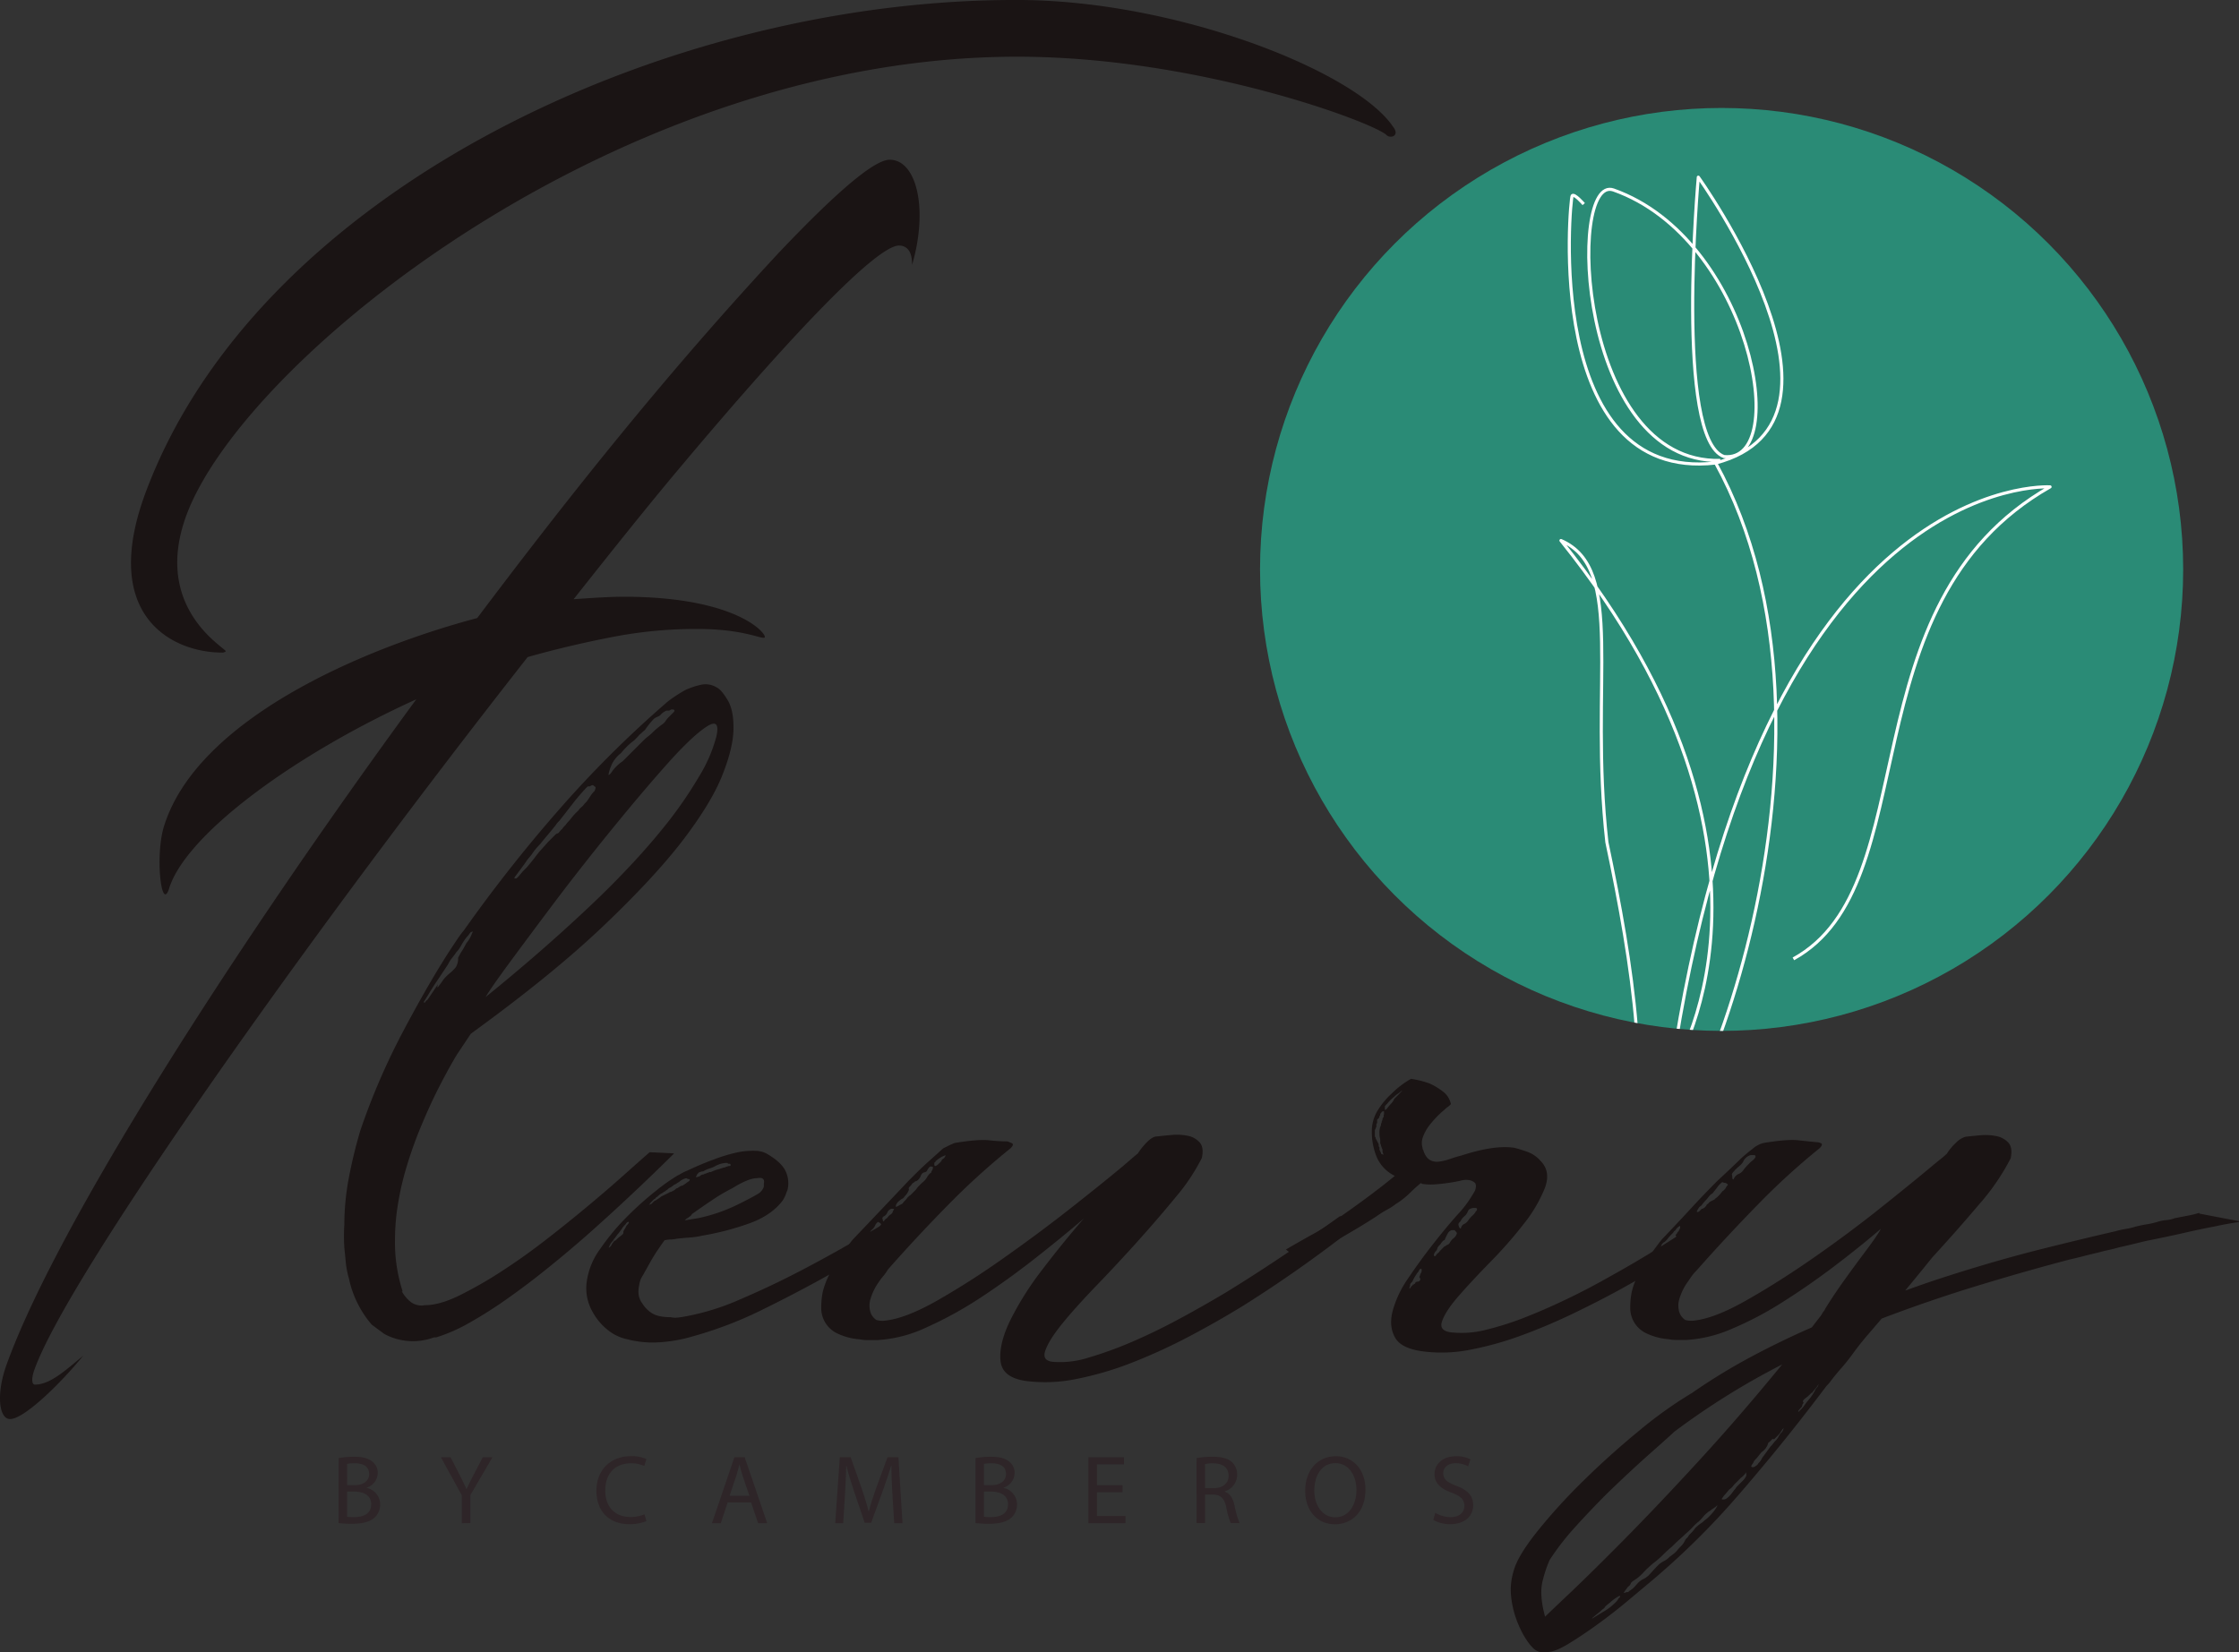 <svg xmlns="http://www.w3.org/2000/svg" xmlns:xlink="http://www.w3.org/1999/xlink" viewBox="0 0 721.12 532.28"><rect x="0" y="0" width="721.12" height="532.28" fill="#333333" stroke="none"/><defs><style>.cls-1{fill:#2a8b76;}.cls-2{clip-path:url(#clip-path);}.cls-3{fill:none;stroke:#fff;stroke-linejoin:round;}.cls-4{fill:#1a1414;}.cls-5{fill:#2e2528;}</style><clipPath id="clip-path"><circle class="cls-1" cx="554.48" cy="183.44" r="148.66"/></clipPath></defs><title>logo</title><g id="Capa_2" data-name="Capa 2"><g id="LOGOS"><circle class="cls-1" cx="554.48" cy="183.44" r="148.66"/><g class="cls-2"><path class="cls-3" d="M510.07,65.75s-3.09-3.61-3.73-2.67-9.69,92.46,46.2,86.08c51.1-13.34-5.56-92.08-5.56-92.08s-7.6,84.28,8.27,90c21.86,2.23,8.63-70.19-35.59-85.88-15-5.25-11.56,88.26,34.4,87.13"/><path class="cls-3" d="M577.6,308.9C621,285.06,593.95,194.6,660.27,156.84c0,0-93.59-5.66-122,188.71,0,0,46.39-69.24-35.53-171.42,21,9.08,9,45.68,14.79,97.19,8.4,39.67,14.74,80.64,6.17,112.43,22.06-7.42,77.46-146,28.87-234.61"/></g><path class="cls-4" d="M112.39,411.9a29,29,0,0,1-1-5q-.24-2.41-.49-5a57,57,0,0,1,0-7.41,81,81,0,0,1,1.48-15.19,151.39,151.39,0,0,1,3.7-15.19,219.61,219.61,0,0,1,13.83-32Q138.07,316.71,145,306l2.22-3.34a35.08,35.08,0,0,1,2.22-3,478.81,478.81,0,0,1,30-38.15,355,355,0,0,1,35.68-35.56,47.51,47.51,0,0,1,5.68-3.7,25.11,25.11,0,0,1,5.06-1.67,6.82,6.82,0,0,1,5.06.93q1.48.75,3.46,4.07t1.85,9.45q-.13,6.11-3.71,15T219.69,271q-9.26,12-25.68,27.6T151.65,333l-4.45,6.67q-2.47,4.08-5.43,9.81T136,361.9A134.66,134.66,0,0,0,130.91,376a93.76,93.76,0,0,0-3.21,15.19c-.17,1.48-.29,2.91-.37,4.26s-.12,2.78-.12,4.26a51.25,51.25,0,0,0,2.47,16.3h-.25a10.9,10.9,0,0,0,3,3.52,5.8,5.8,0,0,0,4.45.93q4.69,0,11.11-3.15a132.64,132.64,0,0,0,13.58-7.78q7.16-4.63,14.32-10.19t13.58-10.93q6.42-5.36,11.61-10t8.15-7.22l7.9.37Q202.52,386,188.7,398.2q-5.93,5.19-12.35,10.37t-12.72,9.63A141.84,141.84,0,0,1,151.41,426a54.24,54.24,0,0,1-10.87,4.82h-.74a19.36,19.36,0,0,1-16.05-1.11l-2-1.48-2-1.48A33.24,33.24,0,0,1,112.39,411.9Zm24.2-89.28c-.17.25-.09.37.25.37l.25-.37c.16-.24.28-.37.37-.37s.29-.24.62-.74l3-4.45c-.33,1-.29,1.24.12.74a27.19,27.19,0,0,0,1.6-2.22,13.66,13.66,0,0,1,2-2,13.51,13.51,0,0,0,2-2,5.26,5.26,0,0,0,.74-3,22.85,22.85,0,0,1,1.23-2.22c.33-.49.82-1.35,1.48-2.59a9.26,9.26,0,0,0,1.73-3,1.35,1.35,0,0,0,.25-.74l-.74.37a11.58,11.58,0,0,1-1,1.3,11.38,11.38,0,0,0-1,1.3c-.33.5-.7,1.11-1.11,1.85A8.28,8.28,0,0,1,147,306.7c-.49.74-1,1.43-1.48,2a9.33,9.33,0,0,0-1.24,2l-2.71,4.08-1.24,1.85q-1,1.48-2.22,3.52C137.24,321.58,136.75,322.39,136.59,322.63Zm94.09-85.2q1.48-6.3-3.09-3.34t-12.22,11.48Q207.71,254.11,198,266t-18.4,23.34q-8.65,11.49-15.19,20.37t-8,11.48q18.76-15.19,34.33-30,6.67-6.29,13.21-13.34t12-14.08A135.7,135.7,0,0,0,225.24,250,47.76,47.76,0,0,0,230.68,237.43ZM166,282.25c-.33.5-.41.74-.25.74h.49c.16,0,.66-.49,1.48-1.48a14.23,14.23,0,0,1,1.73-1.85c.66-.74,1.48-1.72,2.47-3s1.56-2,1.73-2.22l3-3.34,2.22-2.22.49-.37h.25a3,3,0,0,0,.74-.74,3.17,3.17,0,0,1,.74-.74,4.34,4.34,0,0,1,.74-.93,4.27,4.27,0,0,0,.74-.92,20.27,20.27,0,0,0,1.61-1.85,17.32,17.32,0,0,1,2.1-2.22,4.46,4.46,0,0,1,1-1.11,4.44,4.44,0,0,0,1-1.11,6.17,6.17,0,0,0,1.23-1.48l.87-1.3a9.32,9.32,0,0,1,1.11-1.3c.33-.74.41-1.17.25-1.3l-.74-.56a1.23,1.23,0,0,0-.74.19.81.81,0,0,1-.49.19h-.49c-.49.5-1.07,1.11-1.73,1.85s-1.4,1.61-2.22,2.59l-5.19,6.67a6.44,6.44,0,0,0-1.23,1.48c-1,1.24-1.81,2.22-2.47,3s-1.48,1.73-2.47,3c-.49.5-.95,1-1.36,1.48a17.47,17.47,0,0,0-1.11,1.48,11.93,11.93,0,0,1-1,1.3,11.33,11.33,0,0,0-1,1.3q-.5.75-1.73,2.41T166,282.25Zm30.13-33.34q-.5,1.48.74,0a13.28,13.28,0,0,1,3.7-3.7l2.22-2.22,2.22-2.22,2.22-2.22a13.93,13.93,0,0,1,1.48-1.3,13.53,13.53,0,0,0,1.48-1.3,24.39,24.39,0,0,1,2.84-2.41,4.56,4.56,0,0,0,1.36-1.3,7.5,7.5,0,0,1,.87-1.11l1.11-1.11c1.15-1,1.15-1.48,0-1.48a.83.83,0,0,0-.49.19.82.82,0,0,1-.49.19h-.74a5.15,5.15,0,0,0-2,1.48,3.81,3.81,0,0,1-1,.56,4.13,4.13,0,0,0-1,.56,20.61,20.61,0,0,0-1.48,1.67c-.49.62-1,1.3-1.48,2a8.28,8.28,0,0,0-.86.74,7.59,7.59,0,0,1-.87.74,19.61,19.61,0,0,1-1.73,1.85,23.74,23.74,0,0,0-2,1.67,27.07,27.07,0,0,0-2.22,2.41,10.19,10.19,0,0,0-3,3.7A17.17,17.17,0,0,0,196.1,248.91Z"/><path class="cls-4" d="M188.94,413.14a23,23,0,0,1,4.32-10.74A74.26,74.26,0,0,1,201.9,392a105.8,105.8,0,0,1,9.38-8.4,60.77,60.77,0,0,1,6.79-4.82q.49-.24,1.36-.74a17,17,0,0,1,2.1-1q4.2-2,8.52-3.58a52.87,52.87,0,0,1,8-2.35,25.71,25.71,0,0,1,5.43-.37,7.74,7.74,0,0,1,4.2,1.36q4.45,2.72,5.55,5.68a9,9,0,0,1,.37,5.68,9.43,9.43,0,0,0-.49,1.24,11,11,0,0,1-1,2q-3.7,4.94-11.11,7.53a88.9,88.9,0,0,1-14.82,3.83,26.8,26.8,0,0,1-4.2.62c-1.32.09-2.63.21-4,.37a10.84,10.84,0,0,1-2.1.25,7.82,7.82,0,0,0-1.85.25q-.74,1-2.1,3t-2.59,4.2q-1.23,2.22-2.35,4.2a7,7,0,0,0-1.11,3,8.86,8.86,0,0,0-.24,2.47,5.92,5.92,0,0,0,1.23,3.46,9.52,9.52,0,0,0,3,3.09q2,1.36,6.17,1.36a6.32,6.32,0,0,0,2.22.12,24.44,24.44,0,0,0,2.47-.37,78.25,78.25,0,0,0,17.78-5.55q10.12-4.32,20-9.51t18.27-10.13l12.59-7.41h8.89q-13.83,9.14-27.41,17-11.61,6.67-24.45,13a126.06,126.06,0,0,1-23.21,9,47.45,47.45,0,0,1-12.35,2,32.16,32.16,0,0,1-8.64-1,14.83,14.83,0,0,1-6.67-3.21,19.16,19.16,0,0,1-4.69-5.68A15.22,15.22,0,0,1,188.94,413.14Zm13.58-19.51h-.25a1.37,1.37,0,0,0-.62.49,1.84,1.84,0,0,1-.37.49,5.4,5.4,0,0,0-1,1.24,16.53,16.53,0,0,1-1.11,1.48q-.61.74-1.11,1.48c-.33.33-.49.58-.49.74a5.23,5.23,0,0,0-1,1.24l-.49,1c0,.17.08.17.25,0l.49-.49a6.75,6.75,0,0,1,1.24-1.73q-.25.5.74-.49a6.07,6.07,0,0,1,.86-.74,5.76,5.76,0,0,0,.87-.74c.17,0,.25-.33.25-1,.16-.16.25-.28.25-.37s.08-.21.25-.37l.49-1c.49-.49.74-.82.74-1Zm6.67-5.68c-.16,0-.16.09,0,.25a.22.22,0,0,1,.25-.25.72.72,0,0,0,.49-.25l.74-.74a11.94,11.94,0,0,0,1.24-.74,6.88,6.88,0,0,0,1-.74l1.48-.74,1-.49a.22.22,0,0,0,.25-.25h.25a.5.5,0,0,0,.37-.12.51.51,0,0,1,.37-.12c.16-.16.28-.25.37-.25s.2-.08.37-.25q.49-.49.74-.49a3,3,0,0,0,.62-.37,2.74,2.74,0,0,1,.62-.37,1.42,1.42,0,0,0,1-.49c.16,0,.25,0,.25-.12s.08-.12.25-.12a3.82,3.82,0,0,1,1-.74c.49-.49.41-.74-.24-.74-.17,0-.25,0-.25-.12s-.09-.12-.25-.12h-.25a5.67,5.67,0,0,0-2.22,1.23,2.87,2.87,0,0,0-.62.37,2.62,2.62,0,0,1-.62.37,2.84,2.84,0,0,0-.74.49,2.87,2.87,0,0,1-.74.49l-.49.25a3.51,3.51,0,0,1-.74.62,2,2,0,0,0-.49.37,2.87,2.87,0,0,0-.62.37,2.86,2.86,0,0,1-.62.37,5.31,5.31,0,0,0-1.23,1,1.36,1.36,0,0,0-.62.49.39.39,0,0,1-.37.25l-.86.87A3.22,3.22,0,0,0,209.19,387.95Zm13.34,3.71a3.82,3.82,0,0,0-1,.74.72.72,0,0,0-.49.25l-.49.49,4.45-.74a53.85,53.85,0,0,0,12-4.07q5.3-2.59,7.28-3.83a4.19,4.19,0,0,0,1.73-2.22v-1q.49-2.22-2.22-1.73-2.72,0-7.9,3.21a59,59,0,0,0-6.3,3.7q-3.33,2.22-6.79,4.69a.22.22,0,0,1-.25.25Zm1.73-12.84c-.16.49,0,.58.49.25H225l.49-.25a1.67,1.67,0,0,1,1.23-.49.71.71,0,0,1,.49-.25.73.73,0,0,0,.49-.25,1,1,0,0,0,.74-.25h.49c.33-.16.7-.33,1.11-.49a13.7,13.7,0,0,1,1.6-.49l1.48-.49a1,1,0,0,0,.74-.25,1.1,1.1,0,0,0,.49-.12,1.68,1.68,0,0,1,.74-.12q.49-.25,0-.74h-.49a.22.22,0,0,1-.25-.25,7.86,7.86,0,0,0-2.1.25,11,11,0,0,0-1.85.74,6.17,6.17,0,0,1-1.73.74,10,10,0,0,0-2.22,1,1.72,1.72,0,0,0-.74.12,1.1,1.1,0,0,1-.49.12l-.49.49c-.17.16-.25.29-.25.37S224.42,378.65,224.25,378.81Z"/><path class="cls-4" d="M284.51,425.49q6.67-.5,17.17-6.42a258.09,258.09,0,0,0,21.85-14q11.36-8,21.73-16.18t16.55-13.34q3.45-3,4.69-4a20.84,20.84,0,0,1,3-3.7q1.72-1.72,3-1.73,2-.25,4.82-.49a17.92,17.92,0,0,1,5.19.25,7,7,0,0,1,3.83,2.1q1.48,1.61.74,5.06a64,64,0,0,1-8.4,12.59q-5.68,6.92-12.22,14.2t-13.21,14.2q-6.67,6.91-11,12.22t-5.56,8.77q-1.24,3.46,2.72,3.71a29.63,29.63,0,0,0,11.11-1.36,121.81,121.81,0,0,0,13.83-5q7.41-3.16,15.31-7.41t15.31-8.69q17.29-10.62,36.55-24.45h9.14a414.07,414.07,0,0,1-40,28.65q-8.4,5.18-17.54,10a181.2,181.2,0,0,1-18.27,8.4,105.11,105.11,0,0,1-17.9,5.31,49.84,49.84,0,0,1-16.18.74q-7.91-1-8.52-6.42t3.09-13.09a98.37,98.37,0,0,1,10.37-16.42q6.67-8.76,13.34-16.42-6.92,5.93-15.56,12.72T315.87,418a124.19,124.19,0,0,1-17.53,9.64,43,43,0,0,1-15.81,4.07h-3.09a13,13,0,0,1-2.59-.25,20.15,20.15,0,0,1-7.16-1.89,9,9,0,0,1-5.19-8.35,25.87,25.87,0,0,1,.49-5.06,26.34,26.34,0,0,1,2.22-5.81,48.43,48.43,0,0,1,3.21-5.31q2.23-3.21,4.2-5.68,4.94-5.18,9.51-10t8.52-9q3.95-4,6.67-6.42t4.45-4l1.48-.74c.66-.33,1.4-.66,2.22-1q7.65-1.23,11-.87a55.13,55.13,0,0,0,6,.37,11.62,11.62,0,0,1,1.48.62c.49.25.33.78-.49,1.6a233.32,233.32,0,0,0-20.13,18.27Q295.13,398.57,286,408.94a15.21,15.21,0,0,1-1.48,2.1,17.64,17.64,0,0,0-1.23,1.6,19.06,19.06,0,0,0-3,6.05,7.48,7.48,0,0,0,0,3.83,4.74,4.74,0,0,0,2,2.72A7.53,7.53,0,0,0,284.51,425.49Zm-8.15-23.71c0-.16,0-.25.12-.25s.12-.08.12-.25V401a1.8,1.8,0,0,1-.49.37,2.22,2.22,0,0,0-.49.37c-.33.33-.49.58-.49.74-.33.33-.49.58-.49.74a3.39,3.39,0,0,0-.74,1.11c-.16.41-.25.53-.25.37l1.23-1.24c0,.33.17.33.49,0,.17-.16.29-.25.37-.25s.21-.08.37-.24v-.49A1,1,0,0,1,276.36,401.78Zm4-4.2.25.25c.33.17.49.17.49,0s.16-.25.49-.25c.16,0,.24-.33.24-1a1.29,1.29,0,0,0,.62-.49,3.79,3.79,0,0,1,.62-.74,3.73,3.73,0,0,0,.74-1l-.49-.49a.72.72,0,0,1-.49-.25,2.72,2.72,0,0,0-1,1.23,3.7,3.7,0,0,1-1.23,1.48,6,6,0,0,1-.62,1,8.84,8.84,0,0,1-.86,1l-.49,1-.25.25Zm4.2-5.68c-.33.33-.45.54-.37.62a1,1,0,0,1,.12.62c.17.33.29.41.37.25a3.89,3.89,0,0,1,.62-.74A1.82,1.82,0,0,0,286,392a3.66,3.66,0,0,1,1-.86c.33-.33.49-.53.49-.62a2.28,2.28,0,0,1,.25-.62c.33-.33.25-.49-.25-.49H287a2.26,2.26,0,0,0-1.23,1.23A2.23,2.23,0,0,1,284.51,391.9Zm4-3.21c0,.17.41,0,1.24-.49.66-.33,1-.53,1-.62s.16-.28.49-.62a9.21,9.21,0,0,0,.87-1,4.58,4.58,0,0,1,1.11-1l1.73-1.73a8.08,8.08,0,0,1,1-1.23l1-1a5.39,5.39,0,0,0,1.48-1.6,6.3,6.3,0,0,1,1-1.36c.33-.16.49-.33.49-.49a.72.72,0,0,1,.25-.49,2.19,2.19,0,0,0,.25-1c0-.16-.16-.25-.49-.25h-.49a5.66,5.66,0,0,0-1,1.48,1.55,1.55,0,0,1-.74.37,1.55,1.55,0,0,0-.74.37,2.56,2.56,0,0,0-.49.86,3.31,3.31,0,0,1-.74,1.11c-.33.33-.58.49-.74.49s-.41.16-.74.49a1.36,1.36,0,0,0-.62.49,3.42,3.42,0,0,1-.62.74c-.33.33-.45.58-.37.74a.9.9,0,0,1-.12.74,4.91,4.91,0,0,1-1.24,1.73,1.58,1.58,0,0,1-.74.74,3.87,3.87,0,0,0-1,.74A2.72,2.72,0,0,0,288.46,388.69Zm12.84-14.57-.49.49v.49q0,1.24,1.73-.49c.49-.49.7-.74.62-.74s0-.16.37-.49a1.86,1.86,0,0,0,.86-1c.08-.33.12-.41.12-.25A8.84,8.84,0,0,0,301.31,374.12Z"/><path class="cls-4" d="M414.16,402.52q5.93-3.45,9.14-5.19a73.49,73.49,0,0,0,7.41-4.69q11.36-7.9,18.52-13.83a12.12,12.12,0,0,1-5.8-6,21.13,21.13,0,0,1-1.6-8.27,12.75,12.75,0,0,1,2-7,25.69,25.69,0,0,1,4.45-5.31,29.17,29.17,0,0,1,6.17-4.69,31.68,31.68,0,0,1,5.93,1.48,21.69,21.69,0,0,1,4.32,2.59,6.69,6.69,0,0,1,2.59,4.08l-.49.49a3.8,3.8,0,0,1-.62.49,6.15,6.15,0,0,0-.87.74,32.72,32.72,0,0,0-5.18,5.43,14.23,14.23,0,0,0-1.85,3.46,5.49,5.49,0,0,0-.12,3.46,1,1,0,0,0,.24.74q1.23,4.2,5.19,3.7a17.59,17.59,0,0,0,3.46-.86c1.15-.41,2.38-.78,3.7-1.11q10.61-3.45,17-2.47a43.84,43.84,0,0,1,4.32,1.36,10,10,0,0,1,4.08,2.84q3.45,3.46,1.36,8.89a46.47,46.47,0,0,1-6.79,11.48,138.9,138.9,0,0,1-10.62,12.1q-5.93,6.06-10.25,11t-5.43,8.28q-1.11,3.33,3.83,3.58a31.58,31.58,0,0,0,10.74-1,96.73,96.73,0,0,0,12.6-4.07q6.54-2.59,13.46-5.93t13.34-7a356.54,356.54,0,0,0,31.36-19.51h8.89a330.87,330.87,0,0,1-36.55,23.46q-7.66,4.2-15.93,8.15t-16.42,6.91a103.41,103.41,0,0,1-15.93,4.45,47.23,47.23,0,0,1-14.2.74q-7.91-.74-10.13-4.32t-1-8.64a33.9,33.9,0,0,1,5.06-10.74q3.83-5.68,8-11t7.9-9.51a35.13,35.13,0,0,0,4.69-6.17,16,16,0,0,0,1-1.73c.33-1.15.28-1.93-.12-2.35a3.57,3.57,0,0,0-1.85-.86,6.41,6.41,0,0,0-3,.25,60.28,60.28,0,0,1-7.9,1.11,17.76,17.76,0,0,1-4-.12.48.48,0,0,1-.37-.12.53.53,0,0,0-.37-.12q-1.73,1.48-3,2.72a29.61,29.61,0,0,1-2.47,2.22,22,22,0,0,1-2.47,1.73,18.76,18.76,0,0,1-2.84,1.85,31.26,31.26,0,0,0-3.34,2.1q-4.2,2.72-8.64,5.31t-7.9,4.57q-4.2,2.47-8.15,4.45ZM445.52,360c.16-.33.2-.53.12-.62s0-.2.12-.37v-1h-.49l-.25.25c-.33.33-.49.58-.49.74,0,.33-.09.49-.25.49a1,1,0,0,1-.25.74l-.49.49v1l-.25.49v.49a1,1,0,0,1-.25.74.49.49,0,0,1-.12.37.5.5,0,0,0-.12.37v1.48c0,.49.08.74.25.74a1,1,0,0,0,.25.74l.74,1.48v.49a.69.69,0,0,0,.25.49v1a.22.22,0,0,1,.25.25v.25a.22.22,0,0,1,.24.25.43.43,0,0,0,.49.49c.33.17.41.12.25-.12a2,2,0,0,1-.25-1.11,1,1,0,0,0-.25-.74,1.93,1.93,0,0,0-.25-.74,1,1,0,0,0-.24-.74V367.2a3.54,3.54,0,0,0-.12-.74,5,5,0,0,1-.12-1.24,6.1,6.1,0,0,1,.25-2.22,1.44,1.44,0,0,0,.24-1,1,1,0,0,0,.25-.74,1.9,1.9,0,0,0,.25-.74A.7.7,0,0,1,445.52,360Zm3.46-5.93,1-1q2-2,1.48-1.73a7.93,7.93,0,0,1-1.24,1,8,8,0,0,0-1.23,1,14,14,0,0,0-2.22,2.22q-1,1-.74,1v.74c0,.33.16.33.49,0a6.86,6.86,0,0,0,.62-.74,9.46,9.46,0,0,1,.87-1A5,5,0,0,0,449,354.12Zm8.64,56.06a1.44,1.44,0,0,0,.25-1v-.25c-.33-.33-.66-.08-1,.74a3.87,3.87,0,0,0-.74,1,10.64,10.64,0,0,0-1.23,2.22l-.49.49a1,1,0,0,0-.25.74,1.9,1.9,0,0,1-.25.74.22.22,0,0,0,.25.25l.25-.49.49-.49a.72.72,0,0,0,.25-.49c0,.17,0,.25.12.25s.12-.08.12-.25h.25a.72.72,0,0,0,.25-.49,2,2,0,0,1,.86-.25c.25,0,.45-.16.62-.49.16-.16.08-.49-.25-1a2.24,2.24,0,0,0,.25-.62A2.17,2.17,0,0,1,457.62,410.17Zm11.61-12.84c0-.16-.25-.49-.74-1h-1a2.28,2.28,0,0,0-1.23,1.11,16.72,16.72,0,0,0-1,2.1.72.72,0,0,0-.49.25,3.38,3.38,0,0,0-.62.74,3.71,3.71,0,0,1-.62.74,2.22,2.22,0,0,0-.62,1,1.6,1.6,0,0,1-.37.74,2.13,2.13,0,0,0-.74,1.48l.25.25c.16,0,.33-.12.49-.37a4,4,0,0,1,.49-.62c.16,0,.41-.25.74-.74l.49-.49.74-.74c.16-.16.29-.25.37-.25s.2-.08.37-.25A.22.22,0,0,0,466,401h.25a1.61,1.61,0,0,0,.74-.74,5.21,5.21,0,0,1,1-1.24A3.12,3.12,0,0,0,469.23,397.33Zm6.42-7.41c.16-.49,0-.74-.49-.74h-.74q-1.24.25-1.48.74l-.49,1a4.47,4.47,0,0,1-1,1.11,3.81,3.81,0,0,0-1,1.36c-.49.49-.74.83-.74,1a4.08,4.08,0,0,0,.25,1q.49.74.62.12a1.83,1.83,0,0,1,.87-1.11,3.19,3.19,0,0,0,1.36-1.11,9.44,9.44,0,0,1,1.36-1.6,5.37,5.37,0,0,0,1-1.11C475.15,390.46,475.32,390.26,475.65,389.92Z"/><path class="cls-4" d="M588.26,446.48q-13.34,17.78-27.66,34.33a248.59,248.59,0,0,1-28.89,28.65l-7.53,6.3q-4.57,3.83-9.51,7.41t-9.38,6.3q-4.45,2.72-6.91,2.72a4.78,4.78,0,0,1-4.57-1.23,15,15,0,0,1-1.85-2.22,25.32,25.32,0,0,1-1.85-3.09,34.1,34.1,0,0,1-2.1-5.06,31,31,0,0,1-1.36-6.67,20.65,20.65,0,0,1,.87-7.9q1.24-4.69,7.53-12.6a183.75,183.75,0,0,1,14.82-16.3q8.52-8.4,18-16.18A135,135,0,0,1,545,448.7a192.11,192.11,0,0,1,18.52-11.36q9.63-5.18,20-9.72l3-3.87.74-1.23c.33-.33.49-.57.49-.74q2.72-4.44,6.17-9.26t7.16-9.75q1.48-2,2.59-3.58c.74-1.07,1.36-2,1.85-2.84l.25-.49q-6.92,5.93-15.06,12.1t-16.55,11.48a109.17,109.17,0,0,1-16.42,8.65,42.6,42.6,0,0,1-14.69,3.58H540a13.09,13.09,0,0,1-2.59-.25,20.15,20.15,0,0,1-7.16-1.89,9,9,0,0,1-5.19-8.35,25.87,25.87,0,0,1,.49-5.06,26.34,26.34,0,0,1,2.22-5.81A48.43,48.43,0,0,1,531,405q2.23-3.21,4.2-5.68,4.94-5.18,9.38-10t8.64-9q4-3.7,6.67-6.3a43.56,43.56,0,0,1,4.45-3.83,8.69,8.69,0,0,1,3.7-2q7.65-1.23,11-.87c2.22.25,4.24.46,6,.62a3.29,3.29,0,0,1,1.48.37q.74.37-.49,1.6a223.12,223.12,0,0,0-20.13,18.4q-10.25,10.5-19.39,20.87a15.64,15.64,0,0,0-1.6,1.85q-.61.87-1.11,1.6a19.06,19.06,0,0,0-3,6.05,7.48,7.48,0,0,0,0,3.83,4.74,4.74,0,0,0,2,2.72,7.53,7.53,0,0,0,2.22.25q6.67-.5,17.16-6.42t21.86-13.83q11.36-7.9,21.73-16.18t16.55-13.46c1-.82,1.89-1.56,2.72-2.22a25.11,25.11,0,0,0,2-1.73,17.69,17.69,0,0,1,3-3.58,6.8,6.8,0,0,1,3-1.85q2-.25,4.82-.49A17.92,17.92,0,0,1,643,366a7.05,7.05,0,0,1,3.83,2.1q1.48,1.61.74,5.06a72.67,72.67,0,0,1-10.25,14.94q-7,8.28-14.94,16.92-2,2.47-4.2,5.18t-4.69,5.68a.71.71,0,0,1,.49-.25q7.4-2.71,15.31-5.19,14.81-4.69,28-8t24.08-5.81a27.12,27.12,0,0,1,3.33-.74,18.6,18.6,0,0,0,3.09-.74q2-.49,3.58-.74a26.42,26.42,0,0,0,3.34-.74,12.8,12.8,0,0,1,3-.62,9.18,9.18,0,0,0,2.72-.62l4.45-.86a26.33,26.33,0,0,0,3.46-.87v.25l12.84,2.47v.25q-3.7.5-8.15,1.48-4,.74-9.51,2T691,399.8q-2,.5-4.07,1t-4.32,1q-1.73.5-3.46.87t-3.46.86q-2.22.5-4.57,1.11c-1.57.41-3.08.78-4.57,1.11q-14.08,3.7-29.51,8.4t-31,10.62l-4.82,5.64q-2.35,2.75-4.32,5.47t-3.83,4.82q-1.85,2.1-3.34,4.07A12.22,12.22,0,0,1,588.26,446.48Zm-90.63,74.33q1-1,7.9-7.53t17.66-17.41q10.74-10.87,24-25.31t26.79-31a238.78,238.78,0,0,0-34.82,21.73q-1,1-7.41,6.67t-14.08,13.09Q512,486.73,507,492.29a80.72,80.72,0,0,0-7.9,10.25,39.2,39.2,0,0,0-2.22,6.55Q495.66,513.64,497.63,520.81Zm24-6.17q.5-.74-.37-.37a13.76,13.76,0,0,0-2.84,2.1,15.68,15.68,0,0,0-1.24,1,1.94,1.94,0,0,0-.37.49.84.84,0,0,1-.37.37,5.75,5.75,0,0,0-1,.87q-3.45,2.72-2.47,2.22,2-1.24,3.83-2.35a16,16,0,0,0,3.08-2.35,8.28,8.28,0,0,0,1.24-1.36C521.09,515.17,521.25,515,521.58,514.64Zm9.14-6.91c.33-.33.83-.86,1.48-1.6s1.32-1.44,2-2.1a8.71,8.71,0,0,1,1.85-1.24,5.49,5.49,0,0,0,1.6-1.23l1.48-1.11a10,10,0,0,0,1.48-1.6,15,15,0,0,0,1.48-1.6,13.72,13.72,0,0,0,.74-1.36l.74-.74a3.78,3.78,0,0,1,.74-1,14.13,14.13,0,0,0,1.73-2,14.58,14.58,0,0,1,2.22-1.73,9.11,9.11,0,0,1,1-.87,9.48,9.48,0,0,0,1-.86c.49-.49,1-1,1.48-1.61a9.39,9.39,0,0,0,1.24-1.85c.16-.33.08-.33-.25,0a2.19,2.19,0,0,1-.49.37,1.8,1.8,0,0,0-.49.37,2.69,2.69,0,0,0-.74.49,3,3,0,0,1-.74.49,11.87,11.87,0,0,0-1.73,1.61,15.57,15.57,0,0,1-1.48,1.6,14.51,14.51,0,0,0-2,1.85,19.47,19.47,0,0,1-2.22,2.1c-.49.49-1.15,1.11-2,1.85s-1.64,1.52-2.47,2.35c-1,.82-1.89,1.64-2.72,2.47a29.72,29.72,0,0,1-2.47,2.22,31.88,31.88,0,0,0-3.83,3.46,14,14,0,0,1-2.84,2.47q-1.23.74-1.36,1.23a1.89,1.89,0,0,1-.87,1,8.71,8.71,0,0,1-.62.86,8.45,8.45,0,0,0-.62.87c-.16.16-.16.25,0,.25a1.94,1.94,0,0,0,.74-.25h.49a.22.22,0,0,0,.25-.25,7.93,7.93,0,0,0,2-1.6c.49-.58.91-1,1.24-1.36a5.74,5.74,0,0,1,1.48-1A5.81,5.81,0,0,0,530.72,507.72Zm8.89-108.66c.33-.16.33-.57,0-1.23.33-.33.49-.53.49-.62s.17-.28.49-.62l.49-1v-.49c0-.33-.41-.08-1.24.74a1.29,1.29,0,0,1-.49.62,1.37,1.37,0,0,0-.49.62,17.3,17.3,0,0,0-2,2.22l-.74.74a2.09,2.09,0,0,0-1.23,1.73l.24.25.49-.49,1.24-1.23c-.16.33-.12.45.12.37a2.41,2.41,0,0,0,.86-.62,1.38,1.38,0,0,1,.87-.49A1.33,1.33,0,0,0,539.61,399.06Zm6.91-8.89c-.16.17-.08.25.25.25a1,1,0,0,0,.62-.37l.62-.62a2,2,0,0,0,1.23-.74,2.65,2.65,0,0,0,.49-.74,1.33,1.33,0,0,0,.62-.49A1.33,1.33,0,0,1,551,387l1-.49a.22.22,0,0,0,.25-.25,7.76,7.76,0,0,0,1.23-1,14.18,14.18,0,0,0,1.24-1.48,3.38,3.38,0,0,0,1.11-1.11,2.44,2.44,0,0,1,.62-.87c.16-.16-.08-.41-.74-.74a2.15,2.15,0,0,1-1-.25,6.46,6.46,0,0,0-1.48,1.48c-.49.66-1.07,1.4-1.73,2.22l-.49.25a9.41,9.41,0,0,0-.86,1,8.33,8.33,0,0,1-.87,1,9.41,9.41,0,0,0-.86,1,6.21,6.21,0,0,1-.62.74,1.66,1.66,0,0,0-.74.74C546.86,389.52,546.69,389.84,546.52,390.17Zm15.81,84.21c.16-.33.12-.29-.12.12a7.17,7.17,0,0,1-1.6,1.6l-.86.87-.87.86a8.88,8.88,0,0,0-.87,1,4.59,4.59,0,0,1-1.11,1q-1.24,1.48-1.48,1.73a7.18,7.18,0,0,0-.74,1c-.33.33-.25.49.25.49a2.21,2.21,0,0,0,1-.25,8.73,8.73,0,0,0,1.48-1.36c.33-.41.66-.87,1-1.36a3.9,3.9,0,0,0,.62-.74,3.24,3.24,0,0,1,.62-.74l1.73-1.73a5.06,5.06,0,0,0,1-1.48Zm-3.7-97.3c-.66.66-.95,1.11-.87,1.36a3.72,3.72,0,0,1,.12,1.11c.16.49.33.53.49.12a3.57,3.57,0,0,1,1.24-1.36,3.63,3.63,0,0,0,1.73-1.24,14.28,14.28,0,0,1,1.73-2,11.68,11.68,0,0,1,1.48-1.36,2.87,2.87,0,0,0,.74-.87c.16-.49,0-.74-.49-.74h-1a3.71,3.71,0,0,0-2.47,2.22,5.41,5.41,0,0,1-1.11,1.24A21.4,21.4,0,0,0,558.63,377.08Zm15.31,83.47a7.28,7.28,0,0,1-1.36,1.85l-1.36,1.36v-.25a.82.82,0,0,0-.74.37,3.74,3.74,0,0,1-1,.86,5.19,5.19,0,0,1-2.22,3.09l-1.48,1.85c-.66.66-1,1.07-1,1.23a2.78,2.78,0,0,1-.37.62,2.62,2.62,0,0,0-.37.62c-.17.33,0,.49.49.49a2,2,0,0,0,.74-.25,1.8,1.8,0,0,1,.49-.37,1.41,1.41,0,0,0,.49-.62,4.92,4.92,0,0,0,1.23-1.73c.49-.66.95-1.28,1.36-1.85s.86-1.2,1.36-1.85a10.21,10.21,0,0,0,.87-1,8.52,8.52,0,0,1,.86-1,4.83,4.83,0,0,0,.87-1.24,4.62,4.62,0,0,1,.86-1.23,2.25,2.25,0,0,0,.62-1,2.14,2.14,0,0,1,.62-1,1.55,1.55,0,0,1,.74-.74Zm5.93-6.91c-.49.49-.74.82-.74,1v.25l1-1a8.47,8.47,0,0,0,1-1.23,16.41,16.41,0,0,1,1.24-1.61,17.78,17.78,0,0,0,1.23-1.6,14.46,14.46,0,0,0,.87-1.48,4.64,4.64,0,0,1,.86-1.24q.49-1,.25-.74a7.29,7.29,0,0,1-.86,1.23c-.41.49-.87,1.07-1.36,1.73.16-.33.16-.41,0-.25l-.74.74a6.33,6.33,0,0,1-.86.74,5.54,5.54,0,0,0-.87.74.62.62,0,0,0,0,1,1.35,1.35,0,0,0-.49.86A1.36,1.36,0,0,1,579.86,453.64Z"/><path class="cls-4" d="M286.56,51.46c8.58,0,12.53,15.66,7.19,33.9.09-4.9-2.06-6.25-4.2-6.26-7.15,0-34.26,28.33-69.65,70.46-11.21,13.3-22.51,27.5-35.15,43.47,6.12-.41,11.76-.83,17-.79,36.93.2,45.81,12.73,44.46,13.17s-6.67-2.71-21.21-2.79a140.56,140.56,0,0,0-27.4,2.52c-9,1.73-18.35,3.9-27.65,6.53C97.52,303.94,21.79,411.35,11.12,441.14c-1,2.67-1,4.9.15,4.9,5,0,10.09-4.85,15.5-9.27-7.23,8.87-19,20.39-23.53,20.37-3.57,0-4.52-8-1.17-17.38,15.93-44.47,72.57-133.27,132-214.48-39.65,18-74.38,43.7-79.64,61.05-2.47,7.55-4.51-10.72-1.64-20.06C63.36,232,116,209.13,153.7,199.1c31.41-41.71,61.63-79.42,97-117.54C268.36,62.94,281.32,51.43,286.56,51.46ZM329,18.27c-129.61-.72-251.15,98-269.15,148.22C49.5,195.4,71.49,208,72.75,209.79a1.82,1.82,0,0,1-1.35.44c-16-.09-39-11.81-24.73-50.94C82.68,61.46,214.74-.63,328.63,0c50.51.28,107.83,22.88,120,40.77,2.46,3.13-1,4-2.15,2.66C442,39.4,386.91,18.6,329,18.27Z"/><path class="cls-5" d="M109.06,469.73a26.77,26.77,0,0,1,5-.44c2.74,0,4.51.47,5.83,1.54a4.45,4.45,0,0,1,1.76,3.75,5,5,0,0,1-3.59,4.67v.06a5.47,5.47,0,0,1,4.38,5.33,5.72,5.72,0,0,1-1.8,4.25c-1.48,1.35-3.88,2-7.34,2a32.67,32.67,0,0,1-4.26-.25Zm2.74,8.7h2.49c2.9,0,4.6-1.51,4.6-3.56,0-2.49-1.89-3.47-4.67-3.47a11.93,11.93,0,0,0-2.43.19Zm0,10.18a15,15,0,0,0,2.3.12c2.84,0,5.45-1,5.45-4.13,0-2.9-2.49-4.1-5.48-4.1H111.8Z"/><path class="cls-5" d="M148.73,490.69v-9L142,469.45h3.12l3,5.86c.82,1.61,1.45,2.9,2.11,4.38h.06c.6-1.39,1.32-2.78,2.14-4.38l3.06-5.86h3.12l-7.12,12.19v9Z"/><path class="cls-5" d="M208.19,490a13.61,13.61,0,0,1-5.61,1c-6,0-10.49-3.78-10.49-10.75,0-6.65,4.51-11.15,11.09-11.15a11.42,11.42,0,0,1,5,.94l-.66,2.24a10,10,0,0,0-4.29-.88c-5,0-8.29,3.18-8.29,8.76,0,5.2,3,8.54,8.16,8.54a11,11,0,0,0,4.47-.88Z"/><path class="cls-5" d="M234.36,484l-2.21,6.68h-2.84l7.22-21.24h3.31l7.25,21.24h-2.93L241.9,484Zm7-2.14-2.08-6.12c-.47-1.39-.79-2.65-1.1-3.88h-.06c-.32,1.26-.66,2.55-1.07,3.85l-2.08,6.15Z"/><path class="cls-5" d="M287.42,481.36c-.16-3-.35-6.52-.31-9.17H287c-.73,2.49-1.61,5.13-2.68,8.07l-3.75,10.3H278.5l-3.43-10.12c-1-3-1.86-5.74-2.46-8.26h-.06c-.06,2.65-.22,6.21-.41,9.39l-.57,9.11H269l1.48-21.24h3.5l3.62,10.27c.88,2.61,1.61,4.95,2.14,7.15h.09c.54-2.14,1.29-4.47,2.24-7.15l3.78-10.27h3.5l1.32,21.24H288Z"/><path class="cls-5" d="M314.17,469.73a26.74,26.74,0,0,1,5-.44c2.74,0,4.51.47,5.83,1.54a4.45,4.45,0,0,1,1.77,3.75,5,5,0,0,1-3.59,4.67v.06a5.47,5.47,0,0,1,4.38,5.33,5.73,5.73,0,0,1-1.8,4.25c-1.48,1.35-3.88,2-7.34,2a32.61,32.61,0,0,1-4.25-.25Zm2.74,8.7h2.49c2.9,0,4.6-1.51,4.6-3.56,0-2.49-1.89-3.47-4.66-3.47a11.93,11.93,0,0,0-2.43.19Zm0,10.18a15,15,0,0,0,2.3.12c2.83,0,5.45-1,5.45-4.13,0-2.9-2.49-4.1-5.48-4.1h-2.27Z"/><path class="cls-5" d="M361.55,480.73H353.3v7.66h9.2v2.3H350.55V469.45H362v2.3H353.3v6.71h8.26Z"/><path class="cls-5" d="M385.37,469.73a28.82,28.82,0,0,1,5.26-.44c2.93,0,4.82.54,6.15,1.73a5.3,5.3,0,0,1,1.67,4,5.58,5.58,0,0,1-4,5.42v.1c1.64.57,2.62,2.08,3.12,4.28a34.08,34.08,0,0,0,1.64,5.83h-2.84a27.74,27.74,0,0,1-1.42-5.07c-.63-2.93-1.76-4-4.25-4.13h-2.58v9.2h-2.74Zm2.74,9.68h2.8c2.93,0,4.79-1.61,4.79-4,0-2.74-2-3.94-4.89-4a11.19,11.19,0,0,0-2.71.25Z"/><path class="cls-5" d="M439.78,479.85c0,7.31-4.44,11.19-9.87,11.19-5.61,0-9.55-4.35-9.55-10.78,0-6.74,4.19-11.15,9.86-11.15S439.78,473.55,439.78,479.85Zm-16.48.35c0,4.54,2.46,8.6,6.77,8.6s6.81-4,6.81-8.83c0-4.22-2.21-8.63-6.78-8.63S423.3,475.53,423.3,480.2Z"/><path class="cls-5" d="M462.27,487.35a9.71,9.71,0,0,0,4.92,1.39c2.8,0,4.44-1.48,4.44-3.62,0-2-1.14-3.12-4-4.22-3.46-1.23-5.61-3-5.61-6,0-3.31,2.74-5.77,6.87-5.77a9.67,9.67,0,0,1,4.7,1l-.76,2.24a8.46,8.46,0,0,0-4-1c-2.9,0-4,1.73-4,3.18,0,2,1.29,3,4.22,4.1,3.6,1.39,5.42,3.12,5.42,6.24,0,3.28-2.43,6.11-7.44,6.11a11,11,0,0,1-5.42-1.35Z"/></g></g></svg>